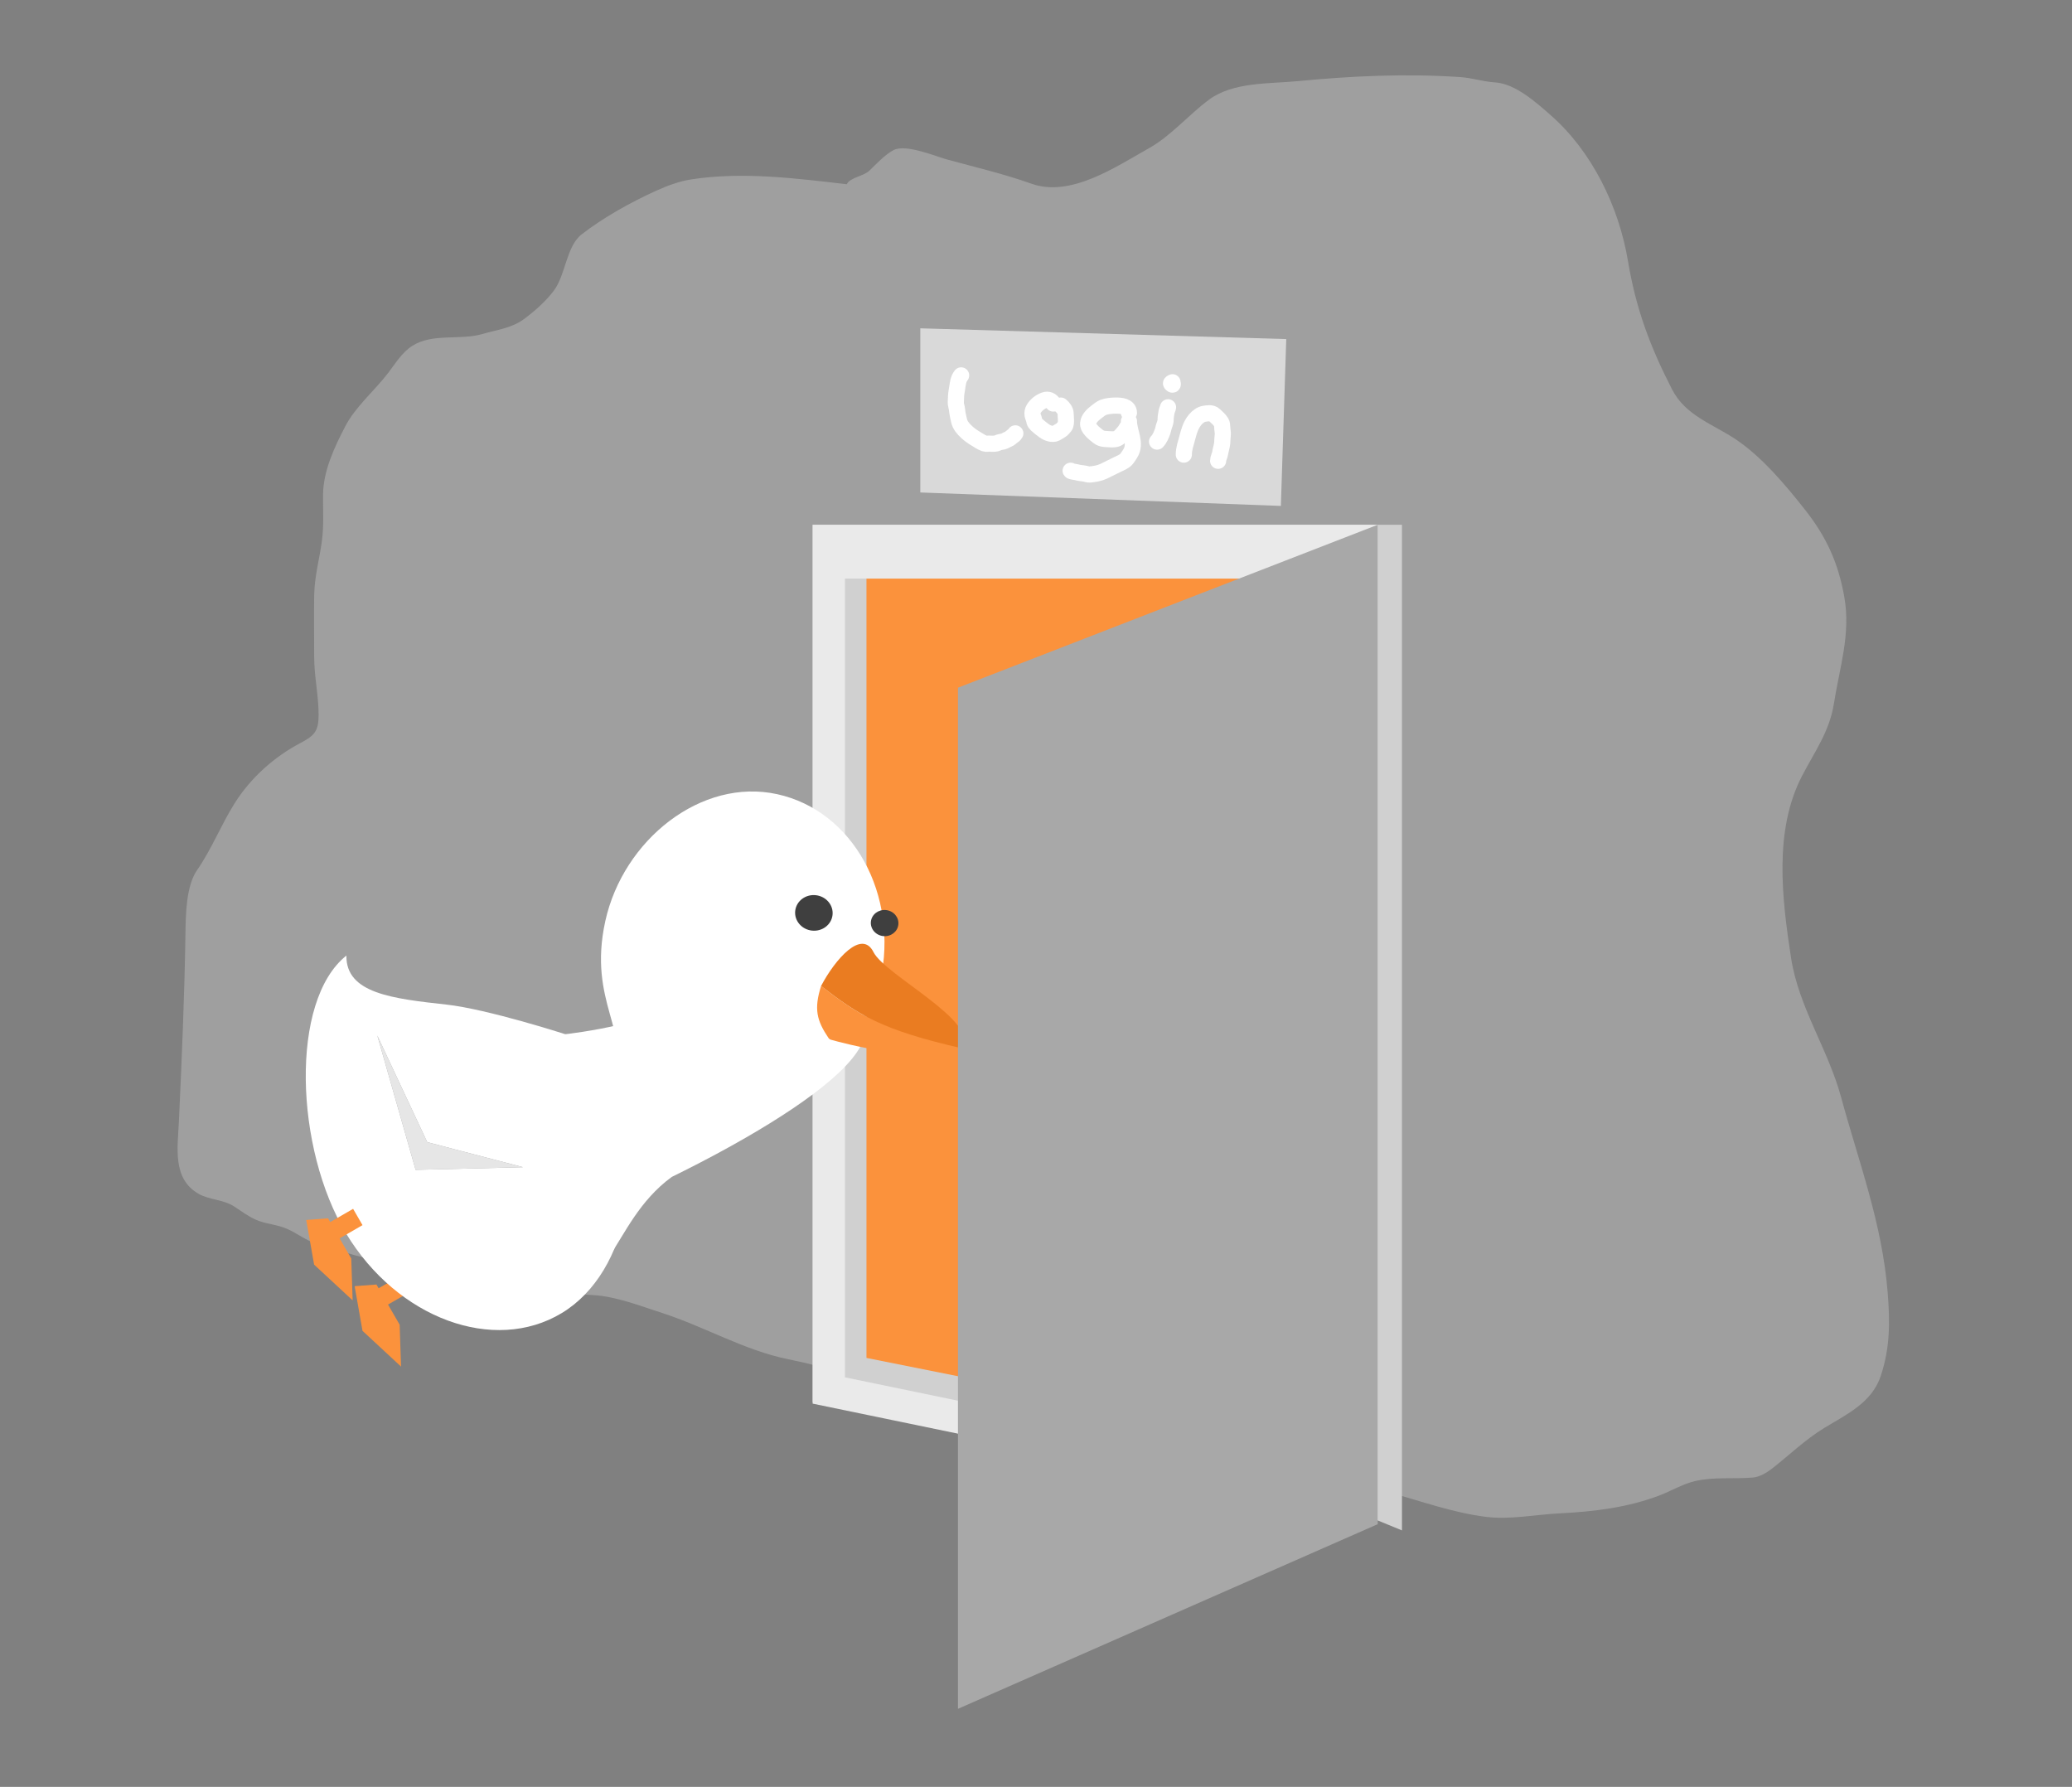 <svg width="385" height="332" viewBox="0 0 385 332" fill="none" xmlns="http://www.w3.org/2000/svg">
<rect x="0" y="0" width="385" height="332" fill="#808080" stroke="none"/>
<path d="M128.32 33.352C137.864 31.843 147.839 33.129 157.346 34.232C157.95 32.943 160.425 32.792 161.561 31.689C162.833 30.456 164.445 28.732 166.006 27.899C168.29 26.68 173.937 29.079 175.971 29.635C181.272 31.084 186.484 32.291 191.664 34.135C198.935 36.721 207.23 31.054 213.543 27.508C217.64 25.206 220.886 21.284 224.7 18.485C229.176 15.2 235.93 15.581 241.034 15.086C251.137 14.106 261.259 13.638 271.39 14.328C273.559 14.476 275.63 15.183 277.758 15.306C281.58 15.527 285.495 19.084 288.205 21.468C295.739 28.096 300.79 38.266 302.501 48.537C303.97 57.357 306.634 64.483 310.702 72.378C313.195 77.215 318.208 78.77 322.432 81.572C327.362 84.843 331.774 90.117 335.445 94.776C339.356 99.741 341.567 104.582 342.684 110.866C343.928 117.866 341.807 124.011 340.76 130.721C339.954 135.881 337.194 139.639 334.849 144.145C329.556 154.314 331.117 166.965 332.787 177.914C334.192 187.124 339.658 194.899 342.088 203.833C345.389 215.969 349.722 227.289 350.748 240.12C351.19 245.648 351.211 250.397 349.465 255.648C347.803 260.648 343.083 262.803 339.018 265.282C335.348 267.52 332.541 270.322 329.167 272.935C328.242 273.652 326.904 274.425 325.731 274.525C322.163 274.829 318.498 274.367 314.963 275.185C312.736 275.701 310.555 277.002 308.411 277.826C302.473 280.108 296.128 280.864 289.855 281.176C285.354 281.399 280.638 282.385 276.155 281.836C269.916 281.073 263.85 278.832 257.781 277.19C255.061 276.454 252.164 276.544 249.511 275.601C245.107 274.034 240.801 272.198 236.315 270.808C232.993 269.779 229.625 269.799 226.304 268.827C223.021 267.867 220.012 266.925 216.636 266.284C214.24 265.83 211.716 266.448 209.305 266.162C201.627 265.252 194.123 262.906 186.441 262.25C181.951 261.866 176.981 262.187 172.604 261.125C169.157 260.289 165.086 260.211 161.974 258.264C160.609 257.41 159.247 256.025 157.758 255.525C154.012 254.269 150.335 253.334 146.441 252.542C138.262 250.879 130.906 246.483 122.982 243.935C118.946 242.637 114.525 240.885 110.29 240.634C103.184 240.213 96.054 239.493 89.03 238.262C78.936 236.494 68.556 234.266 58.766 231.073C56.81 230.435 55.281 229.207 53.428 228.359C51.507 227.48 49.3 227.446 47.426 226.574C46.004 225.912 44.838 225.03 43.532 224.178C41.468 222.832 38.944 222.966 36.934 221.83C31.979 219.031 33.019 213.25 33.245 208.308C33.778 196.651 34.288 185.096 34.459 173.415L34.459 173.411C34.511 169.91 34.589 164.586 36.613 161.678C39.299 157.818 41.043 153.338 43.532 149.354C46.593 144.453 51.038 140.556 55.903 138.008C58.487 136.653 59.202 135.78 59.202 132.824C59.202 129.224 58.377 125.669 58.377 122.016C58.377 118.22 58.319 114.488 58.377 110.719C58.434 107.031 59.343 104.014 59.82 100.449C60.198 97.623 59.996 94.737 60.026 91.891C60.073 87.439 62.175 83.015 64.173 79.176C66.063 75.544 69.662 72.521 72.123 69.297C73.516 67.471 74.675 65.501 76.613 64.26C80.375 61.85 85.492 63.276 89.626 62.059C92.215 61.297 95.062 60.992 97.346 59.296C99.349 57.809 101.401 56.013 102.936 53.965C105.09 51.091 105.241 45.763 108.045 43.573C112.137 40.377 117.334 37.514 121.997 35.406C123.949 34.523 126.207 33.686 128.32 33.352Z" fill="#9F9F9F"/>
<path d="M253.149 275.925L252.703 275.742L252.231 275.647L242.481 273.697L156 256.401V102.5H176H255.5V276.89L253.149 275.925Z" fill="#FB923C" stroke="#D0D0D0" stroke-width="10"/>
<path d="M154 100.5H253V278.816L154 258.35V100.5Z" stroke="#EAEAEA" stroke-width="6"/>
<path d="M74.261 246.132L69.948 238.663L65.893 238.972L67.358 247.272L74.517 253.91L74.261 246.132Z" fill="#FB923C"/>
<path d="M76.352 239.932L74.603 236.904L68.73 240.295L70.478 243.323L76.352 239.932Z" fill="#FB923C"/>
<path fill-rule="evenodd" clip-rule="evenodd" d="M64.329 229.216C54.801 213.457 53.813 185.926 64.366 177.545C64.257 184.578 72.925 185.54 82.99 186.657C90.607 187.502 105.038 192.157 105.038 192.157C105.038 192.157 110.061 196.167 111.5 199.318C121.028 215.077 116.983 236.352 104.387 243.965C91.792 251.578 73.857 244.975 64.329 229.216ZM79.383 212.209L97.193 216.864L77.225 217.357L70.106 192.399L79.383 212.209Z" fill="white"/>
<path d="M97.193 216.864L79.383 212.209L70.106 192.399L77.225 217.357L97.193 216.864Z" fill="#E6E6E6"/>
<path d="M126.944 184.244C125.317 189.918 105.038 192.157 105.038 192.157C105.038 192.157 96.213 220.102 103.957 230.716C113.634 243.981 112.754 227.466 124.82 218.671C148.733 206.957 180.805 186.657 144.233 184.244C132.817 183.491 128.571 178.57 126.944 184.244Z" fill="white"/>
<path d="M65.268 233.83L60.956 226.361L56.9 226.67L58.365 234.97L65.525 241.608L65.268 233.83Z" fill="#FB923C"/>
<path d="M67.359 227.63L65.611 224.602L59.738 227.993L61.486 231.021L67.359 227.63Z" fill="#FB923C"/>
<path d="M112.466 171.168C109.149 186.289 117.486 191.817 114.012 201.293C110.538 210.769 124.314 204.383 131.603 205.982C134.869 206.698 139.355 214.886 141.297 206.034C143.238 197.182 160.834 194.77 163.553 182.372C167.092 166.239 158.523 150.653 144.416 147.559C130.308 144.465 115.782 156.047 112.466 171.168Z" fill="white"/>
<path fill-rule="evenodd" clip-rule="evenodd" d="M178.898 194.806C171.167 197.753 156.662 193.827 154.404 193.183C154.204 193.126 154.041 193.004 153.927 192.834C151.762 189.596 151.211 187.502 152.563 183.195C159.436 188.486 163.662 191.37 178.898 194.806Z" fill="#FB923C"/>
<path d="M162.301 176.893C164.475 181.217 182.044 189.769 178.898 194.806C163.662 191.37 159.436 188.486 152.563 183.195C155.181 178.22 160.128 172.57 162.301 176.893Z" fill="#EA7C21"/>
<path d="M147.759 169.236C147.559 171.052 148.95 172.695 150.865 172.905C152.78 173.115 154.495 171.813 154.695 169.996C154.895 168.18 153.504 166.538 151.589 166.328C149.674 166.118 147.959 167.42 147.759 169.236Z" fill="#3F3F3F"/>
<path d="M161.823 171.228C161.676 172.563 162.699 173.771 164.107 173.926C165.516 174.08 166.776 173.123 166.923 171.787C167.071 170.451 166.048 169.243 164.64 169.089C163.231 168.935 161.97 169.892 161.823 171.228Z" fill="#3F3F3F"/>
<rect x="155" y="100.5" width="96" height="7" fill="#EAEAEA"/>
<path d="M178 127.775L256 97.5V283.188L178 317.5V127.775Z" fill="#A8A8A8"/>
<path d="M171 61L239 63L238 94L171 91.5V61Z" fill="#D9D9D9"/>
<path d="M178.59 69.747C178.024 70.468 177.984 71.299 177.839 72.169C177.74 72.763 177.634 73.35 177.634 73.954C177.634 74.389 177.537 74.94 177.666 75.352C177.808 75.807 177.845 76.344 177.917 76.814C177.984 77.258 178.102 77.675 178.193 78.11C178.383 79.019 178.978 79.677 179.641 80.291C180.141 80.754 180.72 81.163 181.305 81.509C181.823 81.815 182.355 82.194 182.927 82.394C183.258 82.51 183.662 82.395 184.007 82.433C184.329 82.469 184.59 82.442 184.913 82.43C185.161 82.421 185.396 82.26 185.628 82.189C185.881 82.112 186.126 82.085 186.379 82.033C186.765 81.954 187.002 81.709 187.353 81.601C187.585 81.53 187.827 81.263 188.025 81.127C188.265 80.962 188.528 80.78 188.659 80.518" stroke="white" stroke-width="3" stroke-linecap="round"/>
<path d="M195.709 74.973C195.354 74.392 194.742 74.121 194.102 74.35C193.233 74.66 192.555 75.204 192.076 75.965C191.904 76.239 191.794 76.723 191.853 77.044C191.929 77.455 192.161 77.883 192.204 78.287C192.223 78.471 192.465 78.774 192.593 78.893C193.041 79.308 193.531 79.682 194.024 80.043C194.576 80.448 195.534 80.825 196.219 80.482C196.529 80.327 196.808 80.109 197.111 79.944C197.431 79.77 197.597 79.458 197.844 79.211C198.061 78.994 198.062 78.382 198.067 78.096C198.075 77.674 198.003 77.269 198.003 76.85C198.003 76.283 197.536 75.695 197.111 75.356" stroke="white" stroke-width="3" stroke-linecap="round"/>
<path d="M209.77 76.694C209.732 75.45 208.264 75.356 207.352 75.356C206.633 75.356 205.687 75.438 205.018 75.688C204.573 75.855 204.123 76.233 203.751 76.517C203.095 77.016 202.279 77.743 202.193 78.623C202.143 79.137 202.361 79.5 202.699 79.88C202.919 80.128 203.115 80.353 203.379 80.557C203.784 80.869 204.229 81.323 204.735 81.46C205.08 81.553 205.441 81.565 205.797 81.587C206.329 81.62 207.026 81.701 207.539 81.502C208.051 81.303 208.443 80.707 208.814 80.326C209.156 79.975 209.318 79.481 209.642 79.116C209.827 78.908 209.77 78.012 209.77 78.291C209.77 80.209 211.212 82.381 210.021 84.242C209.808 84.575 209.604 84.914 209.359 85.227C208.933 85.772 208.178 86.029 207.582 86.328C206.753 86.742 205.919 87.158 205.086 87.556C204.277 87.943 203.343 88.091 202.455 88.165C202.213 88.186 201.9 88.075 201.669 88.024C201.161 87.912 200.578 87.905 200.086 87.751C199.863 87.681 199.014 87.621 198.936 87.464" stroke="white" stroke-width="3" stroke-linecap="round"/>
<path d="M217.035 75.674C217.008 75.916 216.824 76.179 216.78 76.439C216.699 76.911 216.588 77.428 216.588 77.908C216.588 78.319 216.502 78.623 216.348 79.002C216.208 79.347 216.172 79.72 216.05 80.068C215.805 80.769 215.502 81.54 214.995 82.047" stroke="white" stroke-width="3" stroke-linecap="round"/>
<path d="M217.863 71.022C217.871 71.101 218.036 71.598 217.785 71.44C217.562 71.299 217.5 71.203 217.736 71.086" stroke="white" stroke-width="3" stroke-linecap="round"/>
<path d="M219.967 84.469C219.967 83.376 220.327 82.401 220.604 81.361C220.942 80.093 221.229 78.982 222.098 77.947C222.502 77.466 223.135 76.978 223.759 76.882C224.356 76.79 225.141 76.641 225.625 77.091C226.106 77.537 226.569 77.917 226.913 78.464C227.062 78.7 227.105 79.1 227.105 79.371C227.105 79.898 227.273 80.353 227.197 80.9C227.131 81.37 227.139 81.813 227.101 82.281C227.05 82.924 226.816 83.547 226.719 84.182C226.647 84.648 226.34 85.18 226.34 85.616" stroke="white" stroke-width="3" stroke-linecap="round"/>
</svg>

